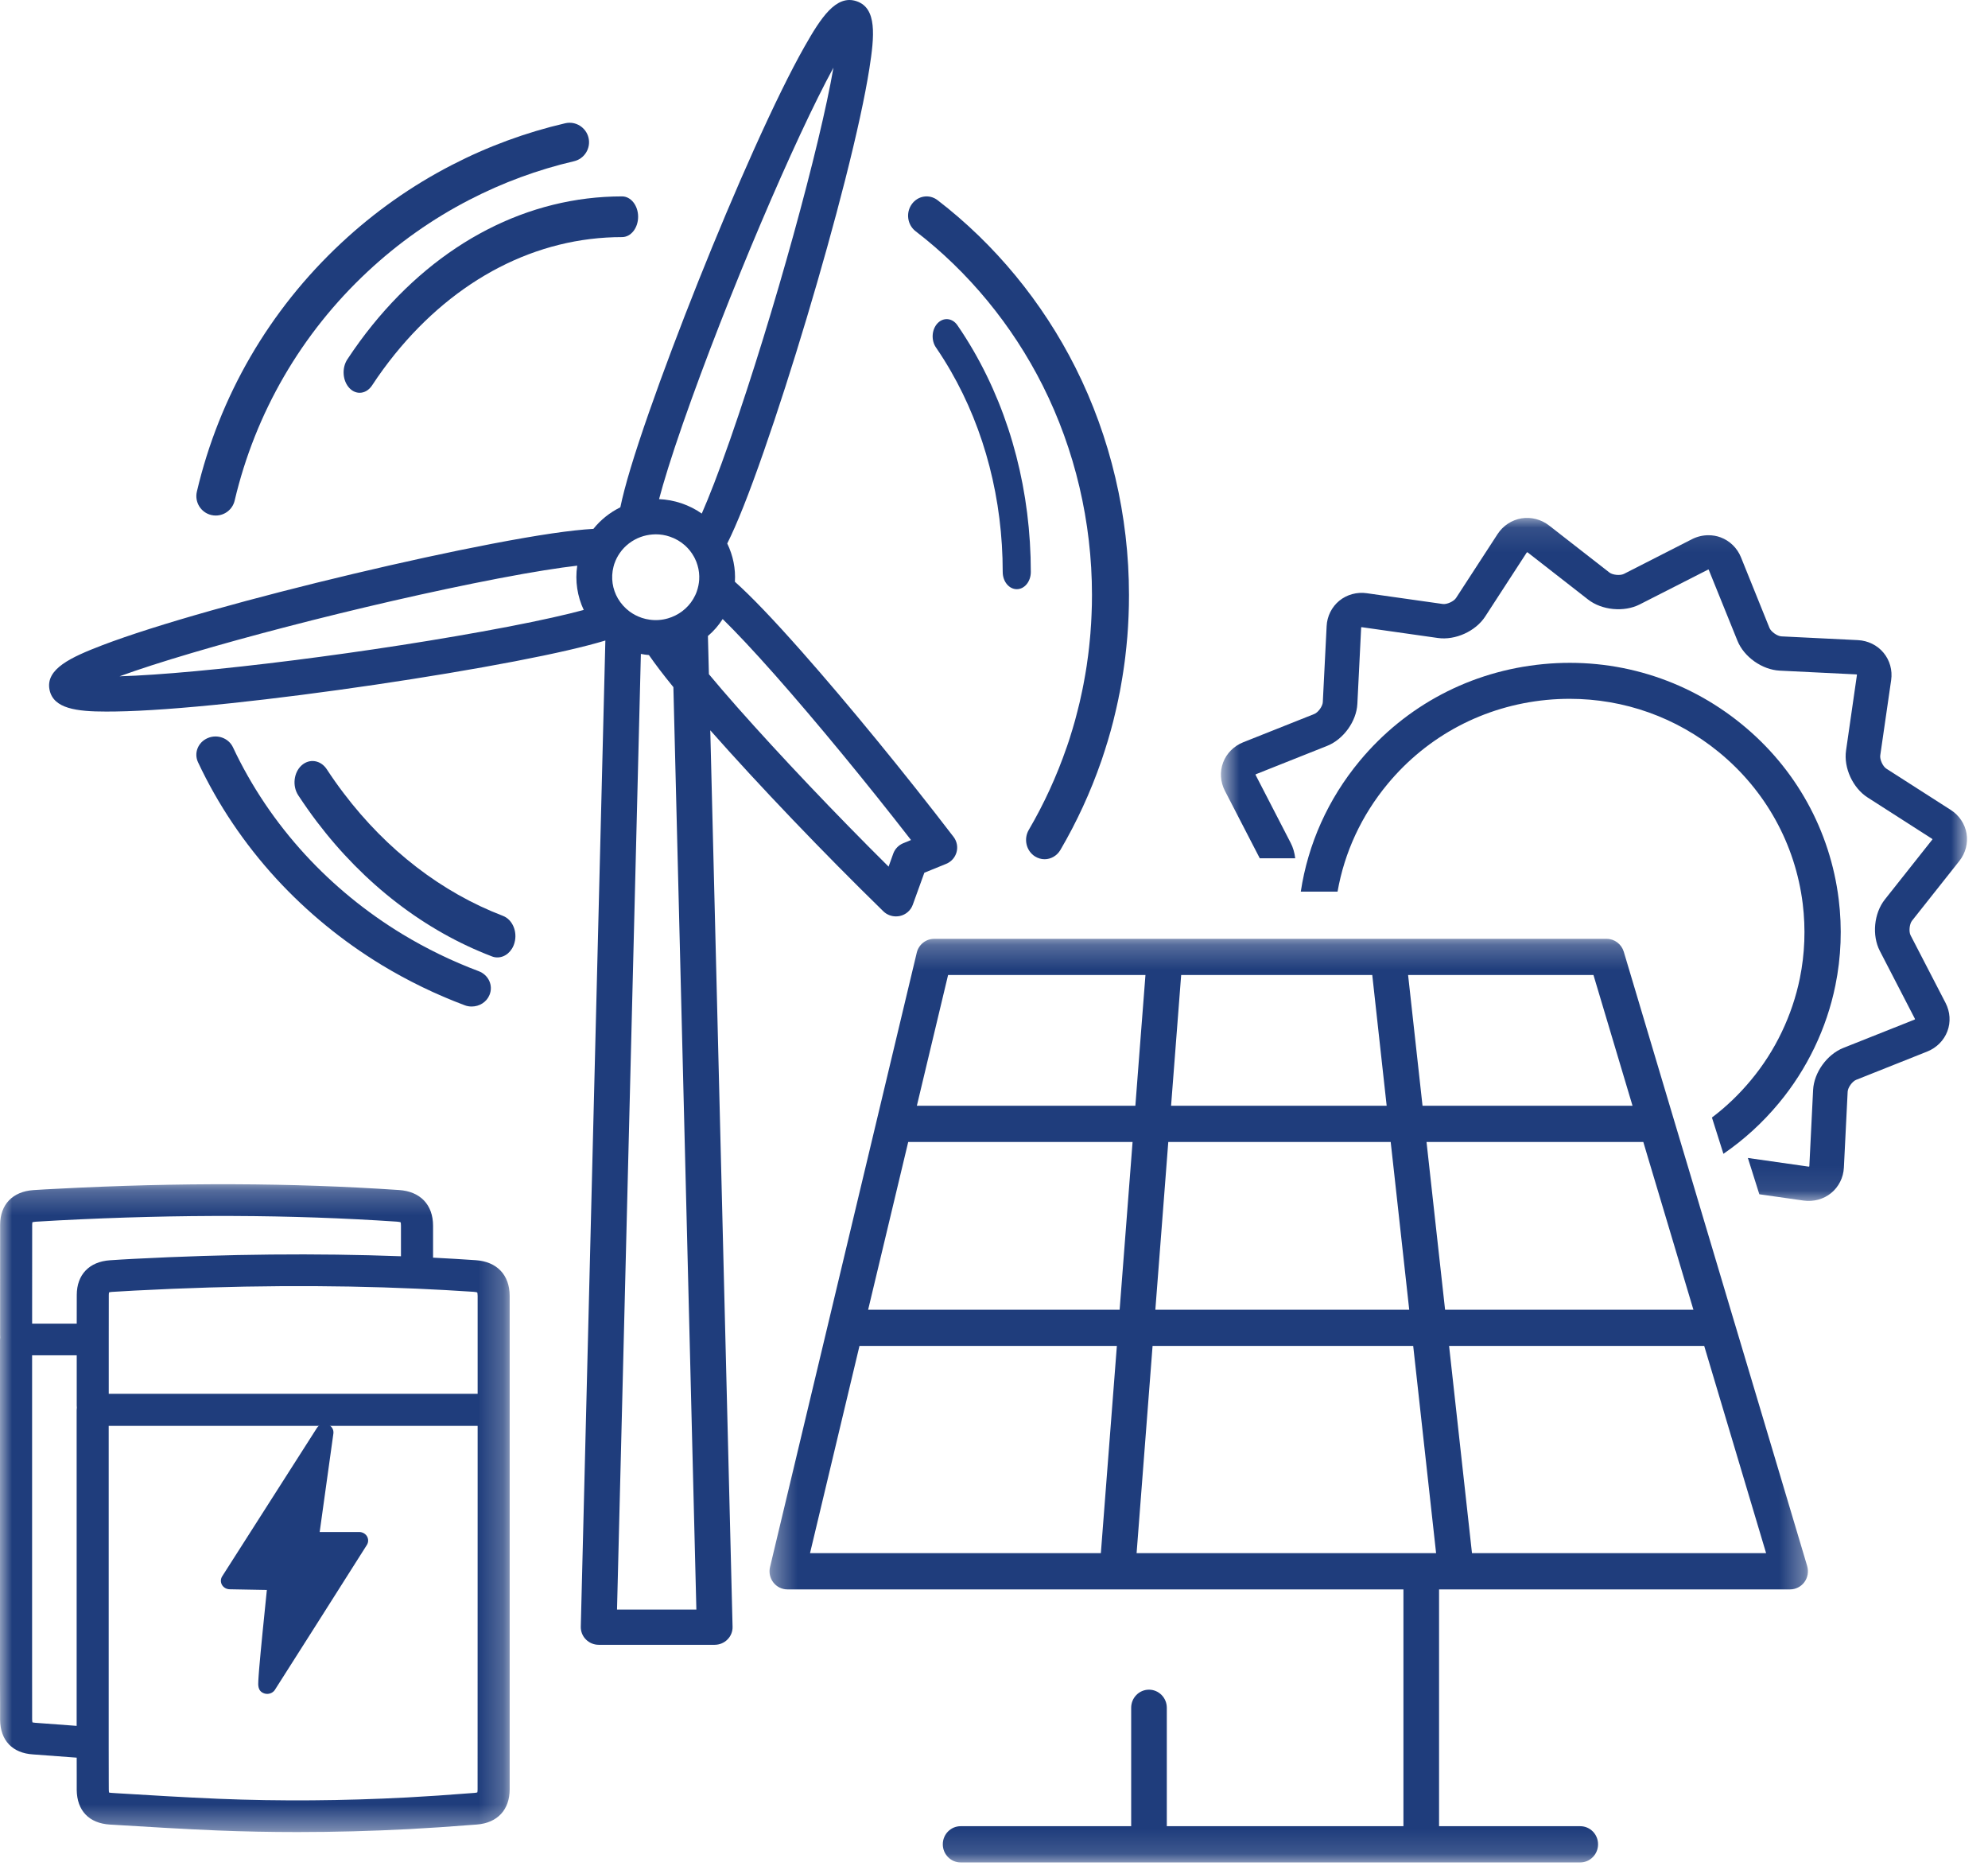<?xml version="1.0" encoding="UTF-8"?>
<svg width="81px" height="76px" viewBox="0 0 81 76" version="1.1" xmlns="http://www.w3.org/2000/svg" xmlns:xlink="http://www.w3.org/1999/xlink">
    <!-- Generator: Sketch 51 (57462) - http://www.bohemiancoding.com/sketch -->
    <title>Page 1</title>
    <desc>Created with Sketch.</desc>
    <defs>
        <polygon id="path-1" points="0.746 0.096 31.144 0.096 31.144 27.919 0.746 27.919"></polygon>
        <polygon id="path-3" points="0.354 0.243 42.663 0.243 42.663 37.864 0.354 37.864"></polygon>
        <polygon id="path-5" points="0 0.239 20.766 0.239 20.766 26.628 0 26.628"></polygon>
    </defs>
    <g id="Page-1" stroke="none" stroke-width="1" fill="none" fill-rule="evenodd">
        <g id="Home" transform="translate(-884, -912)">
            <rect fill="#FFFFFF" x="0" y="0" width="1440" height="2711"></rect>
            <g id="Page-1" transform="translate(884, 912)">
                <g id="Group-3" transform="translate(49, 21)">
                    <mask id="mask-2" fill="white">
                        <use xlink:href="#path-1"></use>
                    </mask>
                    <g id="Clip-2"></g>
                    <path d="M30.832,14.072 C31.085,13.753 31.192,13.345 31.126,12.953 C31.06,12.561 30.824,12.209 30.481,11.991 L27.857,10.31 C27.715,10.219 27.586,9.937 27.61,9.77 L28.054,6.704 C28.112,6.303 27.999,5.895 27.743,5.589 C27.49,5.282 27.109,5.096 26.7,5.075 L23.582,4.922 C23.414,4.913 23.16,4.734 23.096,4.578 L21.935,1.701 C21.783,1.324 21.481,1.029 21.105,0.889 C20.947,0.83 20.778,0.802 20.61,0.802 C20.382,0.802 20.152,0.856 19.942,0.962 L17.167,2.377 C17.015,2.454 16.705,2.424 16.573,2.32 L14.117,0.406 C13.795,0.156 13.384,0.05 12.99,0.115 C12.595,0.181 12.241,0.413 12.019,0.754 L10.327,3.357 C10.235,3.499 9.951,3.628 9.784,3.603 L6.693,3.165 C6.288,3.106 5.879,3.219 5.57,3.47 C5.261,3.724 5.072,4.101 5.053,4.507 L4.897,7.601 C4.89,7.769 4.707,8.022 4.55,8.084 L1.654,9.236 C1.274,9.388 0.975,9.687 0.835,10.06 C0.695,10.433 0.721,10.853 0.909,11.215 L2.328,13.961 L3.773,13.961 C3.747,13.738 3.686,13.522 3.587,13.333 L2.163,10.575 C2.154,10.561 2.154,10.552 2.156,10.549 C2.156,10.546 2.163,10.541 2.178,10.535 L5.076,9.382 C5.74,9.117 6.27,8.381 6.305,7.671 L6.459,4.576 C6.461,4.56 6.463,4.552 6.466,4.55 C6.467,4.549 6.477,4.546 6.493,4.549 L9.583,4.988 C10.295,5.09 11.121,4.715 11.511,4.117 L13.203,1.512 C13.213,1.5 13.219,1.494 13.221,1.494 C13.226,1.494 13.233,1.496 13.247,1.505 L15.702,3.419 C16.265,3.86 17.171,3.945 17.809,3.621 L20.586,2.207 C20.6,2.198 20.61,2.198 20.613,2.198 C20.614,2.2 20.621,2.207 20.627,2.222 L21.79,5.097 C22.056,5.759 22.796,6.283 23.514,6.318 L26.63,6.471 C26.648,6.472 26.655,6.477 26.657,6.478 C26.658,6.481 26.661,6.489 26.658,6.506 L26.216,9.573 C26.114,10.277 26.493,11.1 27.094,11.484 L29.716,13.165 C29.731,13.173 29.736,13.181 29.737,13.184 C29.737,13.187 29.736,13.196 29.725,13.207 L27.795,15.643 C27.352,16.205 27.265,17.103 27.593,17.736 L29.018,20.493 C29.026,20.508 29.026,20.517 29.025,20.52 C29.025,20.522 29.018,20.528 29.002,20.535 L26.106,21.686 C25.439,21.952 24.911,22.688 24.874,23.397 L24.721,26.492 C24.72,26.509 24.716,26.517 24.713,26.518 C24.712,26.521 24.703,26.524 24.687,26.521 L22.216,26.169 L22.683,27.648 L24.488,27.905 C24.893,27.961 25.302,27.85 25.61,27.598 C25.919,27.344 26.109,26.967 26.128,26.561 L26.282,23.468 C26.291,23.299 26.472,23.047 26.629,22.986 L29.526,21.833 C29.905,21.681 30.205,21.381 30.345,21.008 C30.486,20.636 30.458,20.216 30.271,19.854 L28.845,17.098 C28.769,16.95 28.799,16.64 28.902,16.508 L30.832,14.072 Z" id="Fill-1" fill="#1F3D7C" mask="url(#mask-2)"></path>
                </g>
                <path d="M72.594,42.045 C72.26,42.744 71.838,43.404 71.337,44.004 C70.863,44.576 70.331,45.085 69.752,45.522 L70.22,47 C71.055,46.427 71.814,45.737 72.478,44.936 C73.63,43.55 74.427,41.89 74.782,40.139 C75.017,38.986 75.062,37.806 74.917,36.634 C74.57,33.83 73.169,31.296 70.966,29.501 C68.686,27.639 65.81,26.769 62.87,27.053 C59.93,27.336 57.275,28.737 55.398,30.999 C54.109,32.552 53.293,34.382 53,36.32 L54.498,36.32 C54.778,34.721 55.473,33.217 56.54,31.931 C58.167,29.97 60.466,28.757 63.013,28.511 C63.328,28.481 63.643,28.466 63.957,28.466 C66.17,28.466 68.297,29.219 70.028,30.633 C71.934,32.189 73.15,34.384 73.451,36.812 C73.575,37.828 73.537,38.851 73.334,39.85 C73.179,40.608 72.929,41.347 72.594,42.045" id="Fill-4" fill="#1F3D7C"></path>
                <g id="Group-8" transform="translate(31, 38)">
                    <mask id="mask-4" fill="white">
                        <use xlink:href="#path-3"></use>
                    </mask>
                    <g id="Clip-7"></g>
                    <path d="M28.975,25.267 L28.585,21.739 L28.042,16.825 L38.437,16.825 L39.55,20.552 L40.959,25.267 L28.975,25.267 Z M27.596,12.797 L27.189,9.114 L27.123,8.517 L29.056,8.517 L35.956,8.517 L36.12,9.07 L36.543,10.483 L37.147,12.503 L37.699,14.354 L37.997,15.35 L37.065,15.35 L34.071,15.35 L28.73,15.35 L27.879,15.35 L27.596,12.797 Z M26.907,25.267 L15.31,25.267 L15.961,16.825 L18.126,16.825 L26.58,16.825 L27.102,21.549 L27.513,25.267 L26.907,25.267 Z M6.357,7.042 L7.629,1.717 L14.731,1.717 L15.671,1.717 L15.43,4.829 L15.26,7.042 L6.357,7.042 Z M14.619,15.35 L4.372,15.35 L6.005,8.517 L15.146,8.517 L14.619,15.35 Z M13.854,25.267 L2.004,25.267 L4.019,16.825 L14.506,16.825 L13.854,25.267 Z M16.514,9.648 L16.601,8.517 L20.527,8.517 L21.995,8.517 L25.663,8.517 L25.813,9.868 L26.176,13.157 L26.418,15.35 L17.797,15.35 L16.074,15.35 L16.514,9.648 Z M17.126,1.717 L17.42,1.717 L19.239,1.717 L22.538,1.717 L24.012,1.717 L24.912,1.717 L25.277,5.03 L25.499,7.042 L24.928,7.042 L22.203,7.042 L20.736,7.042 L16.715,7.042 L17.126,1.717 Z M33.925,1.717 L35.516,7.042 L26.96,7.042 L26.372,1.717 L33.925,1.717 Z M40.766,19.541 L39.672,15.88 C39.671,15.874 39.669,15.868 39.666,15.863 L38.735,12.742 L38.299,11.282 L37.901,9.945 L37.473,8.515 L37.187,7.56 L35.159,0.766 C35.064,0.456 34.783,0.243 34.463,0.243 L25.577,0.243 L23.855,0.243 L22.403,0.243 L20.38,0.243 L18.532,0.243 L16.442,0.243 L14.398,0.243 L7.06,0.243 C6.724,0.243 6.432,0.477 6.353,0.806 L4.723,7.63 L2.738,15.941 L0.375,25.831 C0.321,26.049 0.372,26.282 0.509,26.46 C0.647,26.639 0.858,26.743 1.08,26.743 L26.182,26.743 L26.182,36.389 L16.541,36.389 L16.541,31.565 C16.541,31.158 16.214,30.828 15.814,30.828 C15.413,30.828 15.089,31.158 15.089,31.565 L15.089,36.389 L8.14,36.389 C7.74,36.389 7.414,36.718 7.414,37.126 C7.414,37.534 7.74,37.865 8.14,37.865 L15.814,37.865 L26.907,37.865 L33.386,37.865 C33.786,37.865 34.112,37.534 34.112,37.126 C34.112,36.718 33.786,36.389 33.386,36.389 L27.634,36.389 L27.634,26.743 L41.938,26.743 C42.166,26.743 42.384,26.632 42.522,26.443 C42.658,26.256 42.698,26.015 42.632,25.79 L40.766,19.541 Z" id="Fill-6" fill="#1F3D7C" mask="url(#mask-4)"></path>
                </g>
                <path d="M37.306,9.419 C39.458,11.072 41.248,13.246 42.485,15.706 C43.798,18.317 44.492,21.265 44.492,24.234 C44.492,24.365 44.491,24.498 44.488,24.627 L44.484,24.756 C44.482,24.843 44.479,24.932 44.475,25.018 L44.468,25.175 C44.465,25.253 44.461,25.331 44.456,25.41 L44.444,25.573 C44.44,25.649 44.435,25.723 44.429,25.796 L44.414,25.967 C44.408,26.038 44.401,26.112 44.393,26.182 L44.376,26.351 C44.368,26.423 44.359,26.496 44.351,26.567 C44.344,26.623 44.337,26.679 44.33,26.735 C44.32,26.806 44.31,26.876 44.3,26.948 L44.277,27.117 C44.265,27.188 44.254,27.257 44.243,27.329 C44.233,27.385 44.223,27.442 44.215,27.494 C44.202,27.566 44.19,27.635 44.177,27.705 L44.147,27.869 C44.135,27.933 44.121,27.997 44.109,28.061 L44.071,28.24 C44.056,28.318 44.037,28.393 44.021,28.468 L43.99,28.609 C43.969,28.698 43.946,28.787 43.924,28.874 L43.899,28.975 C43.87,29.096 43.837,29.217 43.805,29.335 L43.781,29.418 C43.755,29.51 43.728,29.603 43.7,29.698 L43.658,29.833 C43.636,29.906 43.614,29.981 43.591,30.052 L43.544,30.198 C43.518,30.268 43.496,30.338 43.472,30.41 L43.467,30.424 C43.464,30.432 43.461,30.441 43.458,30.448 C43.055,31.616 42.538,32.744 41.917,33.805 C41.7,34.175 41.813,34.659 42.169,34.885 C42.292,34.962 42.427,35 42.562,35 C42.815,35 43.062,34.864 43.205,34.623 C43.872,33.483 44.432,32.269 44.867,31.014 C44.871,31.004 44.875,30.992 44.878,30.983 L44.895,30.934 C44.92,30.858 44.945,30.784 44.969,30.708 L45.021,30.55 C45.046,30.47 45.071,30.39 45.096,30.307 L45.109,30.268 C45.12,30.231 45.131,30.196 45.141,30.163 C45.172,30.062 45.2,29.962 45.229,29.858 L45.254,29.772 C45.289,29.641 45.324,29.51 45.358,29.382 L45.385,29.269 C45.408,29.173 45.432,29.078 45.454,28.981 L45.489,28.831 C45.508,28.746 45.527,28.663 45.544,28.581 C45.554,28.539 45.562,28.497 45.571,28.455 L45.583,28.386 C45.599,28.318 45.613,28.248 45.627,28.179 C45.635,28.134 45.642,28.089 45.652,28.042 L45.659,28.003 C45.673,27.924 45.687,27.848 45.699,27.771 C45.71,27.71 45.72,27.65 45.73,27.59 C45.743,27.516 45.754,27.44 45.766,27.36 L45.793,27.178 C45.803,27.102 45.814,27.025 45.825,26.948 C45.832,26.886 45.839,26.825 45.848,26.764 C45.856,26.687 45.866,26.609 45.874,26.531 L45.894,26.346 C45.902,26.268 45.908,26.19 45.916,26.111 L45.933,25.929 C45.937,25.849 45.944,25.767 45.95,25.685 L45.954,25.636 C45.957,25.594 45.959,25.55 45.962,25.508 C45.966,25.423 45.971,25.339 45.975,25.253 L45.983,25.085 C45.987,24.99 45.99,24.894 45.992,24.799 L45.996,24.661 C45.999,24.518 46,24.377 46,24.234 C46,21.013 45.247,17.812 43.821,14.977 C42.479,12.306 40.535,9.946 38.201,8.154 C37.867,7.896 37.396,7.97 37.148,8.32 C36.9,8.668 36.97,9.161 37.306,9.419" id="Fill-9" fill="#1F3D7C"></path>
                <path d="M42,23.299 C42,20.056 41.196,16.944 39.674,14.303 C39.466,13.943 39.243,13.588 39.009,13.249 C38.806,12.952 38.445,12.916 38.204,13.164 C37.962,13.415 37.931,13.857 38.135,14.154 C38.346,14.461 38.549,14.784 38.739,15.114 C40.124,17.516 40.855,20.347 40.855,23.299 C40.855,23.687 41.112,24 41.428,24 C41.745,24 42,23.687 42,23.299" id="Fill-11" fill="#1F3D7C"></path>
                <path d="M28.844,25.907 C29.075,25.71 29.278,25.479 29.445,25.216 C29.961,25.722 30.653,26.45 31.579,27.496 C33.266,29.405 35.295,31.868 37.119,34.218 L36.804,34.347 C36.614,34.425 36.466,34.578 36.396,34.769 L36.205,35.302 C34.041,33.156 31.792,30.787 30.044,28.812 C29.591,28.299 29.206,27.851 28.884,27.463 L28.844,25.907 Z M28.373,65.564 L25.14,65.564 L26.112,26.637 C26.221,26.659 26.33,26.673 26.44,26.683 C26.694,27.049 27.02,27.48 27.437,27.99 L28.373,65.564 Z M20.691,25.531 C15.213,26.581 8.133,27.454 4.871,27.549 C7.93,26.431 14.825,24.617 20.302,23.564 C21.759,23.285 22.791,23.126 23.519,23.042 C23.424,23.667 23.525,24.295 23.784,24.846 C23.081,25.035 22.09,25.262 20.691,25.531 Z M27.823,17.257 C29.637,12.061 32.411,5.585 33.958,2.757 C33.414,5.923 31.56,12.711 29.748,17.907 C29.262,19.296 28.885,20.256 28.593,20.92 C28.343,20.743 28.065,20.604 27.767,20.502 C27.465,20.4 27.157,20.345 26.853,20.332 C27.039,19.632 27.339,18.647 27.823,17.257 Z M26.146,25.167 C26.145,25.165 26.143,25.165 26.14,25.164 C25.959,25.103 25.795,25.015 25.651,24.909 C25.457,24.764 25.297,24.584 25.177,24.38 C24.956,24 24.881,23.54 24.996,23.089 C25.005,23.054 25.016,23.017 25.026,22.98 C25.03,22.968 25.035,22.957 25.039,22.946 C25.092,22.793 25.166,22.652 25.254,22.526 C25.462,22.226 25.759,22.002 26.096,21.877 C26.253,21.819 26.417,21.784 26.587,21.771 C26.63,21.767 26.674,21.765 26.718,21.765 C26.909,21.765 27.102,21.795 27.292,21.86 C27.524,21.938 27.732,22.06 27.907,22.216 C28.055,22.348 28.18,22.504 28.275,22.678 C28.288,22.701 28.299,22.723 28.311,22.746 C28.356,22.837 28.393,22.93 28.42,23.025 C28.478,23.218 28.501,23.418 28.488,23.618 C28.478,23.772 28.446,23.928 28.394,24.08 C28.376,24.136 28.353,24.192 28.327,24.246 C28.131,24.665 27.78,24.977 27.367,25.137 C27.319,25.155 27.27,25.172 27.221,25.187 C26.982,25.258 26.726,25.279 26.468,25.242 C26.361,25.228 26.254,25.202 26.146,25.167 Z M28.944,29.753 C30.934,32.004 33.568,34.758 35.992,37.122 C36.13,37.257 36.316,37.329 36.506,37.329 C36.559,37.329 36.614,37.323 36.667,37.312 C36.912,37.257 37.109,37.084 37.191,36.853 L37.662,35.55 L38.55,35.189 C38.759,35.104 38.915,34.928 38.974,34.714 C39.034,34.5 38.989,34.27 38.854,34.093 C36.873,31.507 34.564,28.688 32.678,26.554 C31.473,25.192 30.604,24.288 29.943,23.697 C29.976,23.167 29.871,22.633 29.631,22.139 C30.028,21.346 30.503,20.159 31.125,18.373 C32.251,15.15 33.548,10.82 34.432,7.341 C34.912,5.45 35.245,3.919 35.422,2.795 C35.631,1.46 35.737,0.332 34.901,0.05 C34.067,-0.232 33.446,0.722 32.778,1.902 C32.215,2.896 31.524,4.303 30.722,6.086 C29.985,7.726 29.196,9.596 28.452,11.46 C27.709,13.323 27.008,15.179 26.445,16.79 C25.821,18.576 25.455,19.799 25.275,20.665 C24.852,20.874 24.475,21.171 24.178,21.543 L24.177,21.543 C23.276,21.594 21.973,21.782 20.023,22.155 C16.625,22.808 12.167,23.867 8.667,24.852 C6.762,25.389 5.252,25.87 4.173,26.281 C2.895,26.771 1.849,27.245 2.018,28.096 C2.172,28.869 3.128,28.985 4.325,28.985 C4.451,28.985 4.579,28.984 4.708,28.982 C5.866,28.965 7.449,28.851 9.418,28.644 C13.038,28.261 17.574,27.592 20.971,26.94 C22.644,26.618 23.824,26.345 24.665,26.091 L23.664,66.264 C23.66,66.457 23.735,66.646 23.873,66.783 C24.01,66.922 24.197,67 24.394,67 L29.12,67 C29.316,67 29.504,66.922 29.641,66.783 C29.779,66.646 29.854,66.457 29.848,66.264 L28.94,29.748 C28.941,29.749 28.943,29.752 28.944,29.753 Z" id="Fill-13" fill="#1F3D7C"></path>
                <path d="M14.152,14.639 C13.92,14.991 13.958,15.513 14.236,15.807 C14.357,15.936 14.506,16 14.654,16 C14.843,16 15.027,15.898 15.158,15.702 C15.448,15.259 15.76,14.834 16.084,14.432 C18.575,11.354 21.863,9.658 25.346,9.658 C25.706,9.658 26,9.288 26,8.829 C26,8.372 25.706,8 25.346,8 C21.521,8 17.908,9.863 15.17,13.244 C14.814,13.685 14.47,14.154 14.152,14.639" id="Fill-15" fill="#1F3D7C"></path>
                <path d="M8.609,20.979 C8.67,20.994 8.732,21 8.792,21 C9.15,21 9.476,20.755 9.561,20.39 C10.405,16.811 12.276,13.586 14.975,11.067 C16.224,9.9 17.625,8.912 19.136,8.134 C20.484,7.439 21.913,6.911 23.387,6.568 C23.812,6.469 24.078,6.043 23.98,5.616 C23.88,5.189 23.454,4.922 23.029,5.021 C21.429,5.393 19.876,5.964 18.413,6.72 C16.772,7.565 15.253,8.637 13.898,9.904 C10.969,12.637 8.936,16.137 8.022,20.023 C7.92,20.45 8.183,20.879 8.609,20.979" id="Fill-17" fill="#1F3D7C"></path>
                <path d="M20.491,37.307 C18.001,36.354 15.756,34.627 14,32.307 C13.762,31.995 13.532,31.668 13.314,31.335 C13.066,30.958 12.605,30.888 12.284,31.181 C11.965,31.474 11.905,32.021 12.153,32.398 C12.394,32.763 12.646,33.123 12.905,33.465 C14.836,36.012 17.303,37.912 20.04,38.957 C20.114,38.988 20.191,39 20.267,39 C20.575,39 20.864,38.767 20.964,38.399 C21.09,37.944 20.877,37.454 20.491,37.307" id="Fill-19" fill="#1F3D7C"></path>
                <path d="M19.503,39.56 C18.421,39.154 17.374,38.645 16.39,38.049 C14.917,37.154 13.586,36.065 12.432,34.81 C11.227,33.497 10.237,32.028 9.492,30.441 C9.315,30.065 8.855,29.896 8.461,30.066 C8.067,30.235 7.892,30.676 8.069,31.051 C8.878,32.774 9.952,34.37 11.259,35.794 C12.511,37.155 13.955,38.338 15.551,39.308 C16.62,39.955 17.759,40.509 18.935,40.949 C19.027,40.985 19.124,41 19.218,41 C19.531,41 19.826,40.822 19.945,40.527 C20.104,40.144 19.906,39.711 19.503,39.56" id="Fill-21" fill="#1F3D7C"></path>
                <g id="Group-25" transform="translate(0, 48)">
                    <mask id="mask-6" fill="white">
                        <use xlink:href="#path-5"></use>
                    </mask>
                    <g id="Clip-24"></g>
                    <path d="M19.461,13.039 C19.461,16.989 19.461,20.939 19.459,24.889 C19.459,24.953 19.453,24.993 19.448,25.012 C19.428,25.019 19.39,25.029 19.327,25.033 C18.226,25.119 17.384,25.176 16.593,25.218 C13.972,25.356 11.389,25.374 8.913,25.273 C7.524,25.215 6.109,25.128 4.74,25.045 L4.562,25.033 C4.503,25.03 4.465,25.023 4.443,25.017 C4.439,24.994 4.433,24.956 4.433,24.897 C4.431,24.759 4.431,24.619 4.431,24.475 L4.431,24.261 L4.429,23.225 L4.429,22.988 L4.429,10.083 L19.461,10.083 L19.461,13.039 Z M1.321,22.159 C1.317,22.137 1.311,22.098 1.309,22.038 C1.309,21.9 1.309,21.762 1.309,21.617 L1.309,21.405 L1.308,20.369 L1.308,7.208 L3.126,7.208 L3.126,8.259 L3.126,9.242 C3.126,9.275 3.128,9.309 3.131,9.343 C3.126,9.374 3.123,9.406 3.123,9.438 L3.123,22.302 L1.439,22.177 C1.381,22.172 1.343,22.165 1.321,22.159 Z M1.309,5.449 C1.309,4.264 1.309,3.08 1.311,1.895 C1.311,1.84 1.317,1.807 1.321,1.786 C1.342,1.782 1.383,1.772 1.45,1.766 C1.762,1.746 2.074,1.728 2.385,1.712 C7.33,1.455 11.839,1.472 16.171,1.763 C16.256,1.769 16.303,1.782 16.324,1.789 C16.33,1.811 16.337,1.852 16.337,1.929 L16.337,3.173 C12.884,3.044 9.291,3.08 5.438,3.279 C5.119,3.297 4.802,3.313 4.483,3.336 C3.636,3.393 3.129,3.922 3.128,4.749 C3.126,5.139 3.126,5.529 3.126,5.917 L1.309,5.917 L1.309,5.449 Z M19.295,4.621 C19.38,4.627 19.424,4.64 19.446,4.648 C19.45,4.666 19.461,4.71 19.461,4.787 L19.461,7.901 L19.461,8.775 L4.431,8.775 L4.431,8.259 L4.431,6.562 C4.431,5.959 4.431,5.356 4.433,4.752 C4.433,4.698 4.439,4.664 4.443,4.645 C4.464,4.637 4.505,4.629 4.573,4.624 C4.884,4.604 5.196,4.586 5.509,4.57 C9.582,4.358 13.36,4.332 16.988,4.493 C17.763,4.527 18.532,4.57 19.295,4.621 Z M19.383,3.333 C18.807,3.294 18.227,3.259 17.645,3.23 L17.645,1.929 C17.644,1.075 17.126,0.533 16.261,0.475 C11.876,0.178 7.313,0.162 2.316,0.424 C1.997,0.44 1.68,0.456 1.362,0.478 C0.514,0.536 0.007,1.064 0.005,1.892 C0.002,3.077 0.002,4.264 0.004,5.45 L0.004,6.385 C0.004,6.417 0.005,6.45 0.008,6.485 C0.002,6.516 -0.001,6.548 -0.001,6.58 L-0.001,20.371 L0.004,21.406 L0.004,21.614 C0.002,21.764 0.002,21.908 0.004,22.053 C0.013,22.898 0.507,23.414 1.349,23.465 L3.125,23.597 L3.126,24.264 L3.126,24.472 C3.126,24.622 3.125,24.766 3.126,24.91 C3.136,25.756 3.627,26.271 4.48,26.323 L4.659,26.333 C6.034,26.417 7.455,26.505 8.859,26.563 C9.925,26.606 11.011,26.628 12.109,26.628 C13.606,26.628 15.129,26.588 16.662,26.508 C17.464,26.465 18.317,26.409 19.43,26.321 C20.266,26.256 20.766,25.721 20.766,24.889 L20.766,13.039 L20.766,9.438 L20.766,9.421 L20.766,7.901 L20.766,4.786 C20.765,3.934 20.247,3.391 19.383,3.333 Z" id="Fill-23" fill="#1F3D7C" mask="url(#mask-6)"></path>
                </g>
                <path d="M9.355,64.738 L10.873,64.766 C10.83,65.168 10.763,65.837 10.697,66.503 C10.638,67.115 10.59,67.606 10.561,67.958 C10.546,68.161 10.531,68.33 10.526,68.449 C10.514,68.646 10.5,68.889 10.766,68.98 C10.806,68.994 10.846,69 10.887,69 C11.006,69 11.124,68.943 11.193,68.846 C11.271,68.735 14.333,63.901 14.948,62.932 C15.015,62.825 15.017,62.691 14.954,62.583 C14.89,62.474 14.769,62.406 14.636,62.406 L13.025,62.406 L13.584,58.392 C13.606,58.23 13.505,58.074 13.344,58.02 C13.181,57.965 13.002,58.027 12.913,58.166 L9.052,64.212 C8.985,64.319 8.983,64.45 9.044,64.558 C9.107,64.667 9.225,64.735 9.355,64.738" id="Fill-26" fill="#1F3D7C"></path>
            </g>
        </g>
    </g>
</svg>